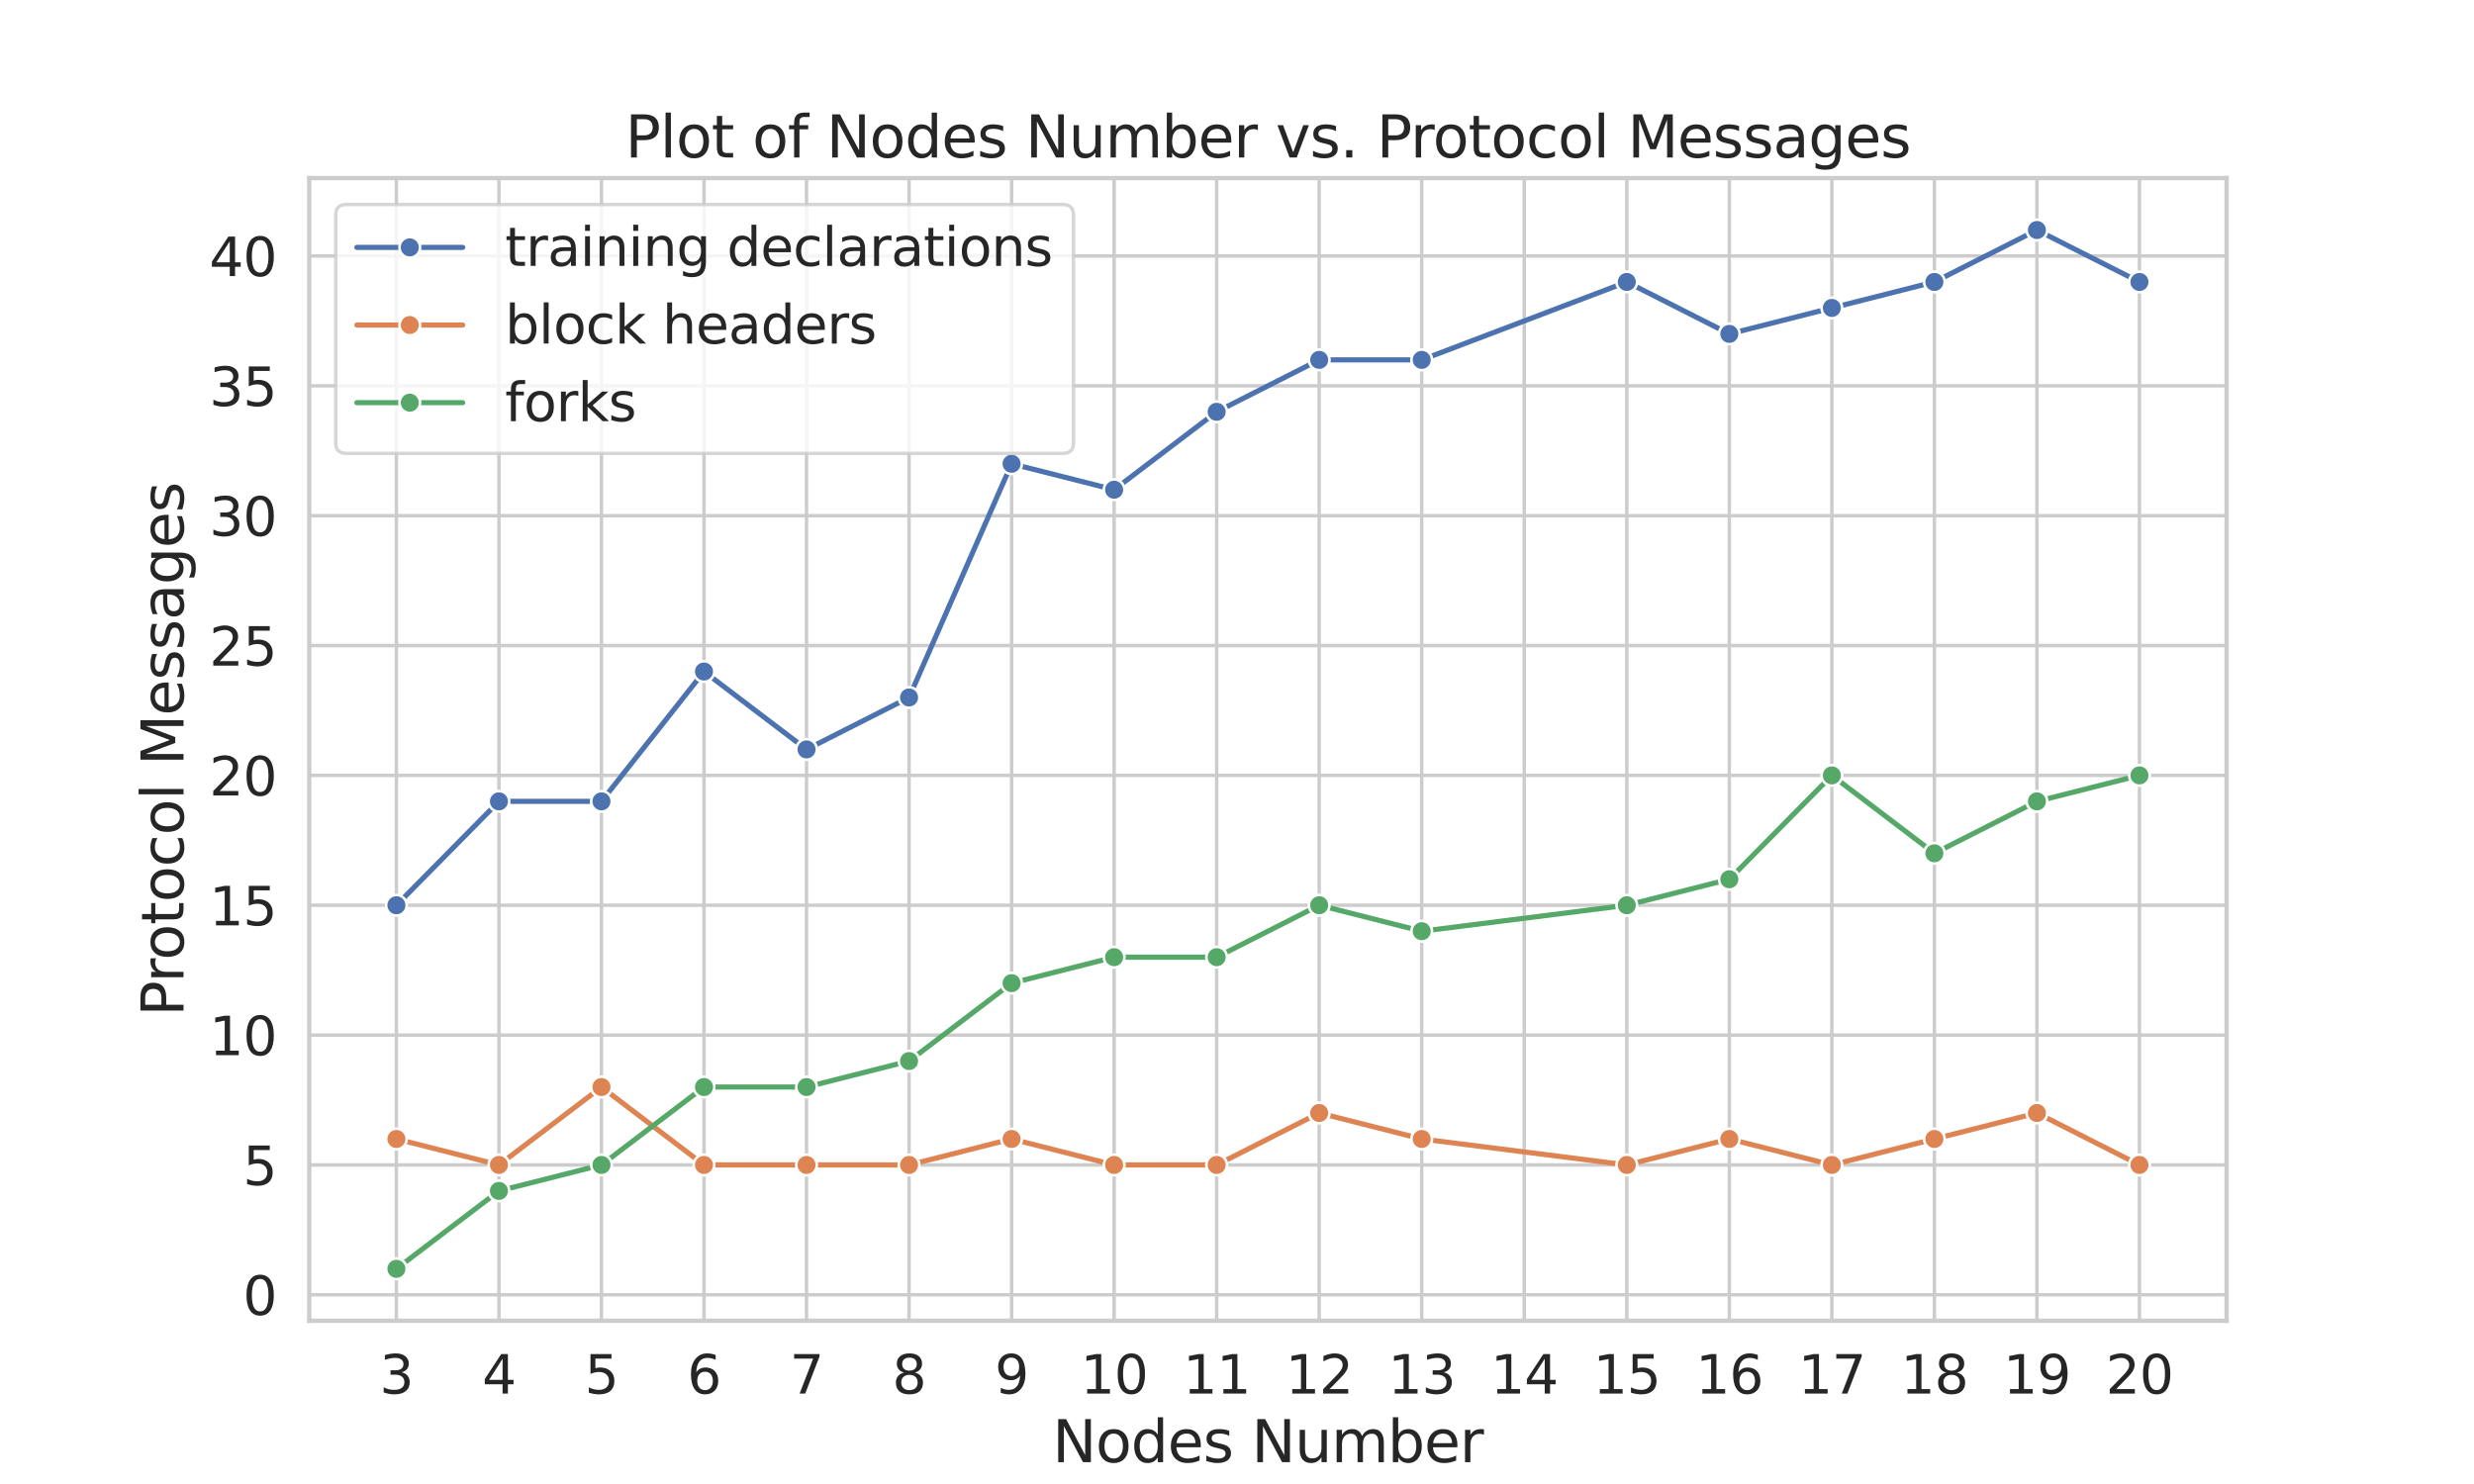 <?xml version="1.0" encoding="utf-8" standalone="no"?>
<!DOCTYPE svg PUBLIC "-//W3C//DTD SVG 1.1//EN"
  "http://www.w3.org/Graphics/SVG/1.1/DTD/svg11.dtd">
<svg xmlns:xlink="http://www.w3.org/1999/xlink" width="720pt" height="432pt" viewBox="0 0 720 432" xmlns="http://www.w3.org/2000/svg" version="1.1">
 <defs>
  <style type="text/css">*{stroke-linejoin: round; stroke-linecap: butt}</style>
 </defs>
 <g id="figure_1">
  <g id="patch_1">
   <path d="M 0 432
L 720 432
L 720 0
L 0 0
z
" style="fill: #ffffff"/>
  </g>
  <g id="axes_1">
   <g id="patch_2">
    <path d="M 90 384.48
L 648 384.48
L 648 51.84
L 90 51.84
z
" style="fill: #ffffff"/>
   </g>
   <g id="matplotlib.axis_1">
    <g id="xtick_1">
     <g id="line2d_1">
      <path d="M 115.364 384.48
L 115.364 51.84
" clip-path="url(#pc9805318ae)" style="fill: none; stroke: #cccccc; stroke-linecap: round"/>
     </g>
     <g id="text_1">
      <!-- 3 -->
      <g style="fill: #262626" transform="translate(110.465 405.682) scale(0.154 -0.154)">
       <defs>
        <path id="DejaVuSans-33" d="M 2597 2516
Q 3050 2419 3304 2112
Q 3559 1806 3559 1356
Q 3559 666 3084 287
Q 2609 -91 1734 -91
Q 1441 -91 1130 -33
Q 819 25 488 141
L 488 750
Q 750 597 1062 519
Q 1375 441 1716 441
Q 2309 441 2620 675
Q 2931 909 2931 1356
Q 2931 1769 2642 2001
Q 2353 2234 1838 2234
L 1294 2234
L 1294 2753
L 1863 2753
Q 2328 2753 2575 2939
Q 2822 3125 2822 3475
Q 2822 3834 2567 4026
Q 2313 4219 1838 4219
Q 1578 4219 1281 4162
Q 984 4106 628 3988
L 628 4550
Q 988 4650 1302 4700
Q 1616 4750 1894 4750
Q 2613 4750 3031 4423
Q 3450 4097 3450 3541
Q 3450 3153 3228 2886
Q 3006 2619 2597 2516
z
" transform="scale(0.016)"/>
       </defs>
       <use xlink:href="#DejaVuSans-33"/>
      </g>
     </g>
    </g>
    <g id="xtick_2">
     <g id="line2d_2">
      <path d="M 145.203 384.48
L 145.203 51.84
" clip-path="url(#pc9805318ae)" style="fill: none; stroke: #cccccc; stroke-linecap: round"/>
     </g>
     <g id="text_2">
      <!-- 4 -->
      <g style="fill: #262626" transform="translate(140.304 405.682) scale(0.154 -0.154)">
       <defs>
        <path id="DejaVuSans-34" d="M 2419 4116
L 825 1625
L 2419 1625
L 2419 4116
z
M 2253 4666
L 3047 4666
L 3047 1625
L 3713 1625
L 3713 1100
L 3047 1100
L 3047 0
L 2419 0
L 2419 1100
L 313 1100
L 313 1709
L 2253 4666
z
" transform="scale(0.016)"/>
       </defs>
       <use xlink:href="#DejaVuSans-34"/>
      </g>
     </g>
    </g>
    <g id="xtick_3">
     <g id="line2d_3">
      <path d="M 175.043 384.48
L 175.043 51.84
" clip-path="url(#pc9805318ae)" style="fill: none; stroke: #cccccc; stroke-linecap: round"/>
     </g>
     <g id="text_3">
      <!-- 5 -->
      <g style="fill: #262626" transform="translate(170.144 405.682) scale(0.154 -0.154)">
       <defs>
        <path id="DejaVuSans-35" d="M 691 4666
L 3169 4666
L 3169 4134
L 1269 4134
L 1269 2991
Q 1406 3038 1543 3061
Q 1681 3084 1819 3084
Q 2600 3084 3056 2656
Q 3513 2228 3513 1497
Q 3513 744 3044 326
Q 2575 -91 1722 -91
Q 1428 -91 1123 -41
Q 819 9 494 109
L 494 744
Q 775 591 1075 516
Q 1375 441 1709 441
Q 2250 441 2565 725
Q 2881 1009 2881 1497
Q 2881 1984 2565 2268
Q 2250 2553 1709 2553
Q 1456 2553 1204 2497
Q 953 2441 691 2322
L 691 4666
z
" transform="scale(0.016)"/>
       </defs>
       <use xlink:href="#DejaVuSans-35"/>
      </g>
     </g>
    </g>
    <g id="xtick_4">
     <g id="line2d_4">
      <path d="M 204.882 384.48
L 204.882 51.84
" clip-path="url(#pc9805318ae)" style="fill: none; stroke: #cccccc; stroke-linecap: round"/>
     </g>
     <g id="text_4">
      <!-- 6 -->
      <g style="fill: #262626" transform="translate(199.983 405.682) scale(0.154 -0.154)">
       <defs>
        <path id="DejaVuSans-36" d="M 2113 2584
Q 1688 2584 1439 2293
Q 1191 2003 1191 1497
Q 1191 994 1439 701
Q 1688 409 2113 409
Q 2538 409 2786 701
Q 3034 994 3034 1497
Q 3034 2003 2786 2293
Q 2538 2584 2113 2584
z
M 3366 4563
L 3366 3988
Q 3128 4100 2886 4159
Q 2644 4219 2406 4219
Q 1781 4219 1451 3797
Q 1122 3375 1075 2522
Q 1259 2794 1537 2939
Q 1816 3084 2150 3084
Q 2853 3084 3261 2657
Q 3669 2231 3669 1497
Q 3669 778 3244 343
Q 2819 -91 2113 -91
Q 1303 -91 875 529
Q 447 1150 447 2328
Q 447 3434 972 4092
Q 1497 4750 2381 4750
Q 2619 4750 2861 4703
Q 3103 4656 3366 4563
z
" transform="scale(0.016)"/>
       </defs>
       <use xlink:href="#DejaVuSans-36"/>
      </g>
     </g>
    </g>
    <g id="xtick_5">
     <g id="line2d_5">
      <path d="M 234.722 384.48
L 234.722 51.84
" clip-path="url(#pc9805318ae)" style="fill: none; stroke: #cccccc; stroke-linecap: round"/>
     </g>
     <g id="text_5">
      <!-- 7 -->
      <g style="fill: #262626" transform="translate(229.823 405.682) scale(0.154 -0.154)">
       <defs>
        <path id="DejaVuSans-37" d="M 525 4666
L 3525 4666
L 3525 4397
L 1831 0
L 1172 0
L 2766 4134
L 525 4134
L 525 4666
z
" transform="scale(0.016)"/>
       </defs>
       <use xlink:href="#DejaVuSans-37"/>
      </g>
     </g>
    </g>
    <g id="xtick_6">
     <g id="line2d_6">
      <path d="M 264.561 384.48
L 264.561 51.84
" clip-path="url(#pc9805318ae)" style="fill: none; stroke: #cccccc; stroke-linecap: round"/>
     </g>
     <g id="text_6">
      <!-- 8 -->
      <g style="fill: #262626" transform="translate(259.662 405.682) scale(0.154 -0.154)">
       <defs>
        <path id="DejaVuSans-38" d="M 2034 2216
Q 1584 2216 1326 1975
Q 1069 1734 1069 1313
Q 1069 891 1326 650
Q 1584 409 2034 409
Q 2484 409 2743 651
Q 3003 894 3003 1313
Q 3003 1734 2745 1975
Q 2488 2216 2034 2216
z
M 1403 2484
Q 997 2584 770 2862
Q 544 3141 544 3541
Q 544 4100 942 4425
Q 1341 4750 2034 4750
Q 2731 4750 3128 4425
Q 3525 4100 3525 3541
Q 3525 3141 3298 2862
Q 3072 2584 2669 2484
Q 3125 2378 3379 2068
Q 3634 1759 3634 1313
Q 3634 634 3220 271
Q 2806 -91 2034 -91
Q 1263 -91 848 271
Q 434 634 434 1313
Q 434 1759 690 2068
Q 947 2378 1403 2484
z
M 1172 3481
Q 1172 3119 1398 2916
Q 1625 2713 2034 2713
Q 2441 2713 2670 2916
Q 2900 3119 2900 3481
Q 2900 3844 2670 4047
Q 2441 4250 2034 4250
Q 1625 4250 1398 4047
Q 1172 3844 1172 3481
z
" transform="scale(0.016)"/>
       </defs>
       <use xlink:href="#DejaVuSans-38"/>
      </g>
     </g>
    </g>
    <g id="xtick_7">
     <g id="line2d_7">
      <path d="M 294.401 384.48
L 294.401 51.84
" clip-path="url(#pc9805318ae)" style="fill: none; stroke: #cccccc; stroke-linecap: round"/>
     </g>
     <g id="text_7">
      <!-- 9 -->
      <g style="fill: #262626" transform="translate(289.502 405.682) scale(0.154 -0.154)">
       <defs>
        <path id="DejaVuSans-39" d="M 703 97
L 703 672
Q 941 559 1184 500
Q 1428 441 1663 441
Q 2288 441 2617 861
Q 2947 1281 2994 2138
Q 2813 1869 2534 1725
Q 2256 1581 1919 1581
Q 1219 1581 811 2004
Q 403 2428 403 3163
Q 403 3881 828 4315
Q 1253 4750 1959 4750
Q 2769 4750 3195 4129
Q 3622 3509 3622 2328
Q 3622 1225 3098 567
Q 2575 -91 1691 -91
Q 1453 -91 1209 -44
Q 966 3 703 97
z
M 1959 2075
Q 2384 2075 2632 2365
Q 2881 2656 2881 3163
Q 2881 3666 2632 3958
Q 2384 4250 1959 4250
Q 1534 4250 1286 3958
Q 1038 3666 1038 3163
Q 1038 2656 1286 2365
Q 1534 2075 1959 2075
z
" transform="scale(0.016)"/>
       </defs>
       <use xlink:href="#DejaVuSans-39"/>
      </g>
     </g>
    </g>
    <g id="xtick_8">
     <g id="line2d_8">
      <path d="M 324.241 384.48
L 324.241 51.84
" clip-path="url(#pc9805318ae)" style="fill: none; stroke: #cccccc; stroke-linecap: round"/>
     </g>
     <g id="text_8">
      <!-- 10 -->
      <g style="fill: #262626" transform="translate(314.442 405.682) scale(0.154 -0.154)">
       <defs>
        <path id="DejaVuSans-31" d="M 794 531
L 1825 531
L 1825 4091
L 703 3866
L 703 4441
L 1819 4666
L 2450 4666
L 2450 531
L 3481 531
L 3481 0
L 794 0
L 794 531
z
" transform="scale(0.016)"/>
        <path id="DejaVuSans-30" d="M 2034 4250
Q 1547 4250 1301 3770
Q 1056 3291 1056 2328
Q 1056 1369 1301 889
Q 1547 409 2034 409
Q 2525 409 2770 889
Q 3016 1369 3016 2328
Q 3016 3291 2770 3770
Q 2525 4250 2034 4250
z
M 2034 4750
Q 2819 4750 3233 4129
Q 3647 3509 3647 2328
Q 3647 1150 3233 529
Q 2819 -91 2034 -91
Q 1250 -91 836 529
Q 422 1150 422 2328
Q 422 3509 836 4129
Q 1250 4750 2034 4750
z
" transform="scale(0.016)"/>
       </defs>
       <use xlink:href="#DejaVuSans-31"/>
       <use xlink:href="#DejaVuSans-30" x="63.623"/>
      </g>
     </g>
    </g>
    <g id="xtick_9">
     <g id="line2d_9">
      <path d="M 354.08 384.48
L 354.08 51.84
" clip-path="url(#pc9805318ae)" style="fill: none; stroke: #cccccc; stroke-linecap: round"/>
     </g>
     <g id="text_9">
      <!-- 11 -->
      <g style="fill: #262626" transform="translate(344.282 405.682) scale(0.154 -0.154)">
       <use xlink:href="#DejaVuSans-31"/>
       <use xlink:href="#DejaVuSans-31" x="63.623"/>
      </g>
     </g>
    </g>
    <g id="xtick_10">
     <g id="line2d_10">
      <path d="M 383.92 384.48
L 383.92 51.84
" clip-path="url(#pc9805318ae)" style="fill: none; stroke: #cccccc; stroke-linecap: round"/>
     </g>
     <g id="text_10">
      <!-- 12 -->
      <g style="fill: #262626" transform="translate(374.122 405.682) scale(0.154 -0.154)">
       <defs>
        <path id="DejaVuSans-32" d="M 1228 531
L 3431 531
L 3431 0
L 469 0
L 469 531
Q 828 903 1448 1529
Q 2069 2156 2228 2338
Q 2531 2678 2651 2914
Q 2772 3150 2772 3378
Q 2772 3750 2511 3984
Q 2250 4219 1831 4219
Q 1534 4219 1204 4116
Q 875 4013 500 3803
L 500 4441
Q 881 4594 1212 4672
Q 1544 4750 1819 4750
Q 2544 4750 2975 4387
Q 3406 4025 3406 3419
Q 3406 3131 3298 2873
Q 3191 2616 2906 2266
Q 2828 2175 2409 1742
Q 1991 1309 1228 531
z
" transform="scale(0.016)"/>
       </defs>
       <use xlink:href="#DejaVuSans-31"/>
       <use xlink:href="#DejaVuSans-32" x="63.623"/>
      </g>
     </g>
    </g>
    <g id="xtick_11">
     <g id="line2d_11">
      <path d="M 413.759 384.48
L 413.759 51.84
" clip-path="url(#pc9805318ae)" style="fill: none; stroke: #cccccc; stroke-linecap: round"/>
     </g>
     <g id="text_11">
      <!-- 13 -->
      <g style="fill: #262626" transform="translate(403.961 405.682) scale(0.154 -0.154)">
       <use xlink:href="#DejaVuSans-31"/>
       <use xlink:href="#DejaVuSans-33" x="63.623"/>
      </g>
     </g>
    </g>
    <g id="xtick_12">
     <g id="line2d_12">
      <path d="M 443.599 384.48
L 443.599 51.84
" clip-path="url(#pc9805318ae)" style="fill: none; stroke: #cccccc; stroke-linecap: round"/>
     </g>
     <g id="text_12">
      <!-- 14 -->
      <g style="fill: #262626" transform="translate(433.801 405.682) scale(0.154 -0.154)">
       <use xlink:href="#DejaVuSans-31"/>
       <use xlink:href="#DejaVuSans-34" x="63.623"/>
      </g>
     </g>
    </g>
    <g id="xtick_13">
     <g id="line2d_13">
      <path d="M 473.439 384.48
L 473.439 51.84
" clip-path="url(#pc9805318ae)" style="fill: none; stroke: #cccccc; stroke-linecap: round"/>
     </g>
     <g id="text_13">
      <!-- 15 -->
      <g style="fill: #262626" transform="translate(463.64 405.682) scale(0.154 -0.154)">
       <use xlink:href="#DejaVuSans-31"/>
       <use xlink:href="#DejaVuSans-35" x="63.623"/>
      </g>
     </g>
    </g>
    <g id="xtick_14">
     <g id="line2d_14">
      <path d="M 503.278 384.48
L 503.278 51.84
" clip-path="url(#pc9805318ae)" style="fill: none; stroke: #cccccc; stroke-linecap: round"/>
     </g>
     <g id="text_14">
      <!-- 16 -->
      <g style="fill: #262626" transform="translate(493.48 405.682) scale(0.154 -0.154)">
       <use xlink:href="#DejaVuSans-31"/>
       <use xlink:href="#DejaVuSans-36" x="63.623"/>
      </g>
     </g>
    </g>
    <g id="xtick_15">
     <g id="line2d_15">
      <path d="M 533.118 384.48
L 533.118 51.84
" clip-path="url(#pc9805318ae)" style="fill: none; stroke: #cccccc; stroke-linecap: round"/>
     </g>
     <g id="text_15">
      <!-- 17 -->
      <g style="fill: #262626" transform="translate(523.319 405.682) scale(0.154 -0.154)">
       <use xlink:href="#DejaVuSans-31"/>
       <use xlink:href="#DejaVuSans-37" x="63.623"/>
      </g>
     </g>
    </g>
    <g id="xtick_16">
     <g id="line2d_16">
      <path d="M 562.957 384.48
L 562.957 51.84
" clip-path="url(#pc9805318ae)" style="fill: none; stroke: #cccccc; stroke-linecap: round"/>
     </g>
     <g id="text_16">
      <!-- 18 -->
      <g style="fill: #262626" transform="translate(553.159 405.682) scale(0.154 -0.154)">
       <use xlink:href="#DejaVuSans-31"/>
       <use xlink:href="#DejaVuSans-38" x="63.623"/>
      </g>
     </g>
    </g>
    <g id="xtick_17">
     <g id="line2d_17">
      <path d="M 592.797 384.48
L 592.797 51.84
" clip-path="url(#pc9805318ae)" style="fill: none; stroke: #cccccc; stroke-linecap: round"/>
     </g>
     <g id="text_17">
      <!-- 19 -->
      <g style="fill: #262626" transform="translate(582.999 405.682) scale(0.154 -0.154)">
       <use xlink:href="#DejaVuSans-31"/>
       <use xlink:href="#DejaVuSans-39" x="63.623"/>
      </g>
     </g>
    </g>
    <g id="xtick_18">
     <g id="line2d_18">
      <path d="M 622.636 384.48
L 622.636 51.84
" clip-path="url(#pc9805318ae)" style="fill: none; stroke: #cccccc; stroke-linecap: round"/>
     </g>
     <g id="text_18">
      <!-- 20 -->
      <g style="fill: #262626" transform="translate(612.838 405.682) scale(0.154 -0.154)">
       <use xlink:href="#DejaVuSans-32"/>
       <use xlink:href="#DejaVuSans-30" x="63.623"/>
      </g>
     </g>
    </g>
    <g id="text_19">
     <!-- Nodes Number -->
     <g style="fill: #262626" transform="translate(306.285 425.65) scale(0.168 -0.168)">
      <defs>
       <path id="DejaVuSans-4e" d="M 628 4666
L 1478 4666
L 3547 763
L 3547 4666
L 4159 4666
L 4159 0
L 3309 0
L 1241 3903
L 1241 0
L 628 0
L 628 4666
z
" transform="scale(0.016)"/>
       <path id="DejaVuSans-6f" d="M 1959 3097
Q 1497 3097 1228 2736
Q 959 2375 959 1747
Q 959 1119 1226 758
Q 1494 397 1959 397
Q 2419 397 2687 759
Q 2956 1122 2956 1747
Q 2956 2369 2687 2733
Q 2419 3097 1959 3097
z
M 1959 3584
Q 2709 3584 3137 3096
Q 3566 2609 3566 1747
Q 3566 888 3137 398
Q 2709 -91 1959 -91
Q 1206 -91 779 398
Q 353 888 353 1747
Q 353 2609 779 3096
Q 1206 3584 1959 3584
z
" transform="scale(0.016)"/>
       <path id="DejaVuSans-64" d="M 2906 2969
L 2906 4863
L 3481 4863
L 3481 0
L 2906 0
L 2906 525
Q 2725 213 2448 61
Q 2172 -91 1784 -91
Q 1150 -91 751 415
Q 353 922 353 1747
Q 353 2572 751 3078
Q 1150 3584 1784 3584
Q 2172 3584 2448 3432
Q 2725 3281 2906 2969
z
M 947 1747
Q 947 1113 1208 752
Q 1469 391 1925 391
Q 2381 391 2643 752
Q 2906 1113 2906 1747
Q 2906 2381 2643 2742
Q 2381 3103 1925 3103
Q 1469 3103 1208 2742
Q 947 2381 947 1747
z
" transform="scale(0.016)"/>
       <path id="DejaVuSans-65" d="M 3597 1894
L 3597 1613
L 953 1613
Q 991 1019 1311 708
Q 1631 397 2203 397
Q 2534 397 2845 478
Q 3156 559 3463 722
L 3463 178
Q 3153 47 2828 -22
Q 2503 -91 2169 -91
Q 1331 -91 842 396
Q 353 884 353 1716
Q 353 2575 817 3079
Q 1281 3584 2069 3584
Q 2775 3584 3186 3129
Q 3597 2675 3597 1894
z
M 3022 2063
Q 3016 2534 2758 2815
Q 2500 3097 2075 3097
Q 1594 3097 1305 2825
Q 1016 2553 972 2059
L 3022 2063
z
" transform="scale(0.016)"/>
       <path id="DejaVuSans-73" d="M 2834 3397
L 2834 2853
Q 2591 2978 2328 3040
Q 2066 3103 1784 3103
Q 1356 3103 1142 2972
Q 928 2841 928 2578
Q 928 2378 1081 2264
Q 1234 2150 1697 2047
L 1894 2003
Q 2506 1872 2764 1633
Q 3022 1394 3022 966
Q 3022 478 2636 193
Q 2250 -91 1575 -91
Q 1294 -91 989 -36
Q 684 19 347 128
L 347 722
Q 666 556 975 473
Q 1284 391 1588 391
Q 1994 391 2212 530
Q 2431 669 2431 922
Q 2431 1156 2273 1281
Q 2116 1406 1581 1522
L 1381 1569
Q 847 1681 609 1914
Q 372 2147 372 2553
Q 372 3047 722 3315
Q 1072 3584 1716 3584
Q 2034 3584 2315 3537
Q 2597 3491 2834 3397
z
" transform="scale(0.016)"/>
       <path id="DejaVuSans-20" transform="scale(0.016)"/>
       <path id="DejaVuSans-75" d="M 544 1381
L 544 3500
L 1119 3500
L 1119 1403
Q 1119 906 1312 657
Q 1506 409 1894 409
Q 2359 409 2629 706
Q 2900 1003 2900 1516
L 2900 3500
L 3475 3500
L 3475 0
L 2900 0
L 2900 538
Q 2691 219 2414 64
Q 2138 -91 1772 -91
Q 1169 -91 856 284
Q 544 659 544 1381
z
M 1991 3584
L 1991 3584
z
" transform="scale(0.016)"/>
       <path id="DejaVuSans-6d" d="M 3328 2828
Q 3544 3216 3844 3400
Q 4144 3584 4550 3584
Q 5097 3584 5394 3201
Q 5691 2819 5691 2113
L 5691 0
L 5113 0
L 5113 2094
Q 5113 2597 4934 2840
Q 4756 3084 4391 3084
Q 3944 3084 3684 2787
Q 3425 2491 3425 1978
L 3425 0
L 2847 0
L 2847 2094
Q 2847 2600 2669 2842
Q 2491 3084 2119 3084
Q 1678 3084 1418 2786
Q 1159 2488 1159 1978
L 1159 0
L 581 0
L 581 3500
L 1159 3500
L 1159 2956
Q 1356 3278 1631 3431
Q 1906 3584 2284 3584
Q 2666 3584 2933 3390
Q 3200 3197 3328 2828
z
" transform="scale(0.016)"/>
       <path id="DejaVuSans-62" d="M 3116 1747
Q 3116 2381 2855 2742
Q 2594 3103 2138 3103
Q 1681 3103 1420 2742
Q 1159 2381 1159 1747
Q 1159 1113 1420 752
Q 1681 391 2138 391
Q 2594 391 2855 752
Q 3116 1113 3116 1747
z
M 1159 2969
Q 1341 3281 1617 3432
Q 1894 3584 2278 3584
Q 2916 3584 3314 3078
Q 3713 2572 3713 1747
Q 3713 922 3314 415
Q 2916 -91 2278 -91
Q 1894 -91 1617 61
Q 1341 213 1159 525
L 1159 0
L 581 0
L 581 4863
L 1159 4863
L 1159 2969
z
" transform="scale(0.016)"/>
       <path id="DejaVuSans-72" d="M 2631 2963
Q 2534 3019 2420 3045
Q 2306 3072 2169 3072
Q 1681 3072 1420 2755
Q 1159 2438 1159 1844
L 1159 0
L 581 0
L 581 3500
L 1159 3500
L 1159 2956
Q 1341 3275 1631 3429
Q 1922 3584 2338 3584
Q 2397 3584 2469 3576
Q 2541 3569 2628 3553
L 2631 2963
z
" transform="scale(0.016)"/>
      </defs>
      <use xlink:href="#DejaVuSans-4e"/>
      <use xlink:href="#DejaVuSans-6f" x="74.805"/>
      <use xlink:href="#DejaVuSans-64" x="135.986"/>
      <use xlink:href="#DejaVuSans-65" x="199.463"/>
      <use xlink:href="#DejaVuSans-73" x="260.986"/>
      <use xlink:href="#DejaVuSans-20" x="313.086"/>
      <use xlink:href="#DejaVuSans-4e" x="344.873"/>
      <use xlink:href="#DejaVuSans-75" x="419.678"/>
      <use xlink:href="#DejaVuSans-6d" x="483.057"/>
      <use xlink:href="#DejaVuSans-62" x="580.469"/>
      <use xlink:href="#DejaVuSans-65" x="643.945"/>
      <use xlink:href="#DejaVuSans-72" x="705.469"/>
     </g>
    </g>
   </g>
   <g id="matplotlib.axis_2">
    <g id="ytick_1">
     <g id="line2d_19">
      <path d="M 90 376.92
L 648 376.92
" clip-path="url(#pc9805318ae)" style="fill: none; stroke: #cccccc; stroke-linecap: round"/>
     </g>
     <g id="text_20">
      <!-- 0 -->
      <g style="fill: #262626" transform="translate(70.702 382.771) scale(0.154 -0.154)">
       <use xlink:href="#DejaVuSans-30"/>
      </g>
     </g>
    </g>
    <g id="ytick_2">
     <g id="line2d_20">
      <path d="M 90 339.12
L 648 339.12
" clip-path="url(#pc9805318ae)" style="fill: none; stroke: #cccccc; stroke-linecap: round"/>
     </g>
     <g id="text_21">
      <!-- 5 -->
      <g style="fill: #262626" transform="translate(70.702 344.971) scale(0.154 -0.154)">
       <use xlink:href="#DejaVuSans-35"/>
      </g>
     </g>
    </g>
    <g id="ytick_3">
     <g id="line2d_21">
      <path d="M 90 301.32
L 648 301.32
" clip-path="url(#pc9805318ae)" style="fill: none; stroke: #cccccc; stroke-linecap: round"/>
     </g>
     <g id="text_22">
      <!-- 10 -->
      <g style="fill: #262626" transform="translate(60.904 307.171) scale(0.154 -0.154)">
       <use xlink:href="#DejaVuSans-31"/>
       <use xlink:href="#DejaVuSans-30" x="63.623"/>
      </g>
     </g>
    </g>
    <g id="ytick_4">
     <g id="line2d_22">
      <path d="M 90 263.52
L 648 263.52
" clip-path="url(#pc9805318ae)" style="fill: none; stroke: #cccccc; stroke-linecap: round"/>
     </g>
     <g id="text_23">
      <!-- 15 -->
      <g style="fill: #262626" transform="translate(60.904 269.371) scale(0.154 -0.154)">
       <use xlink:href="#DejaVuSans-31"/>
       <use xlink:href="#DejaVuSans-35" x="63.623"/>
      </g>
     </g>
    </g>
    <g id="ytick_5">
     <g id="line2d_23">
      <path d="M 90 225.72
L 648 225.72
" clip-path="url(#pc9805318ae)" style="fill: none; stroke: #cccccc; stroke-linecap: round"/>
     </g>
     <g id="text_24">
      <!-- 20 -->
      <g style="fill: #262626" transform="translate(60.904 231.571) scale(0.154 -0.154)">
       <use xlink:href="#DejaVuSans-32"/>
       <use xlink:href="#DejaVuSans-30" x="63.623"/>
      </g>
     </g>
    </g>
    <g id="ytick_6">
     <g id="line2d_24">
      <path d="M 90 187.92
L 648 187.92
" clip-path="url(#pc9805318ae)" style="fill: none; stroke: #cccccc; stroke-linecap: round"/>
     </g>
     <g id="text_25">
      <!-- 25 -->
      <g style="fill: #262626" transform="translate(60.904 193.771) scale(0.154 -0.154)">
       <use xlink:href="#DejaVuSans-32"/>
       <use xlink:href="#DejaVuSans-35" x="63.623"/>
      </g>
     </g>
    </g>
    <g id="ytick_7">
     <g id="line2d_25">
      <path d="M 90 150.12
L 648 150.12
" clip-path="url(#pc9805318ae)" style="fill: none; stroke: #cccccc; stroke-linecap: round"/>
     </g>
     <g id="text_26">
      <!-- 30 -->
      <g style="fill: #262626" transform="translate(60.904 155.971) scale(0.154 -0.154)">
       <use xlink:href="#DejaVuSans-33"/>
       <use xlink:href="#DejaVuSans-30" x="63.623"/>
      </g>
     </g>
    </g>
    <g id="ytick_8">
     <g id="line2d_26">
      <path d="M 90 112.32
L 648 112.32
" clip-path="url(#pc9805318ae)" style="fill: none; stroke: #cccccc; stroke-linecap: round"/>
     </g>
     <g id="text_27">
      <!-- 35 -->
      <g style="fill: #262626" transform="translate(60.904 118.171) scale(0.154 -0.154)">
       <use xlink:href="#DejaVuSans-33"/>
       <use xlink:href="#DejaVuSans-35" x="63.623"/>
      </g>
     </g>
    </g>
    <g id="ytick_9">
     <g id="line2d_27">
      <path d="M 90 74.52
L 648 74.52
" clip-path="url(#pc9805318ae)" style="fill: none; stroke: #cccccc; stroke-linecap: round"/>
     </g>
     <g id="text_28">
      <!-- 40 -->
      <g style="fill: #262626" transform="translate(60.904 80.371) scale(0.154 -0.154)">
       <use xlink:href="#DejaVuSans-34"/>
       <use xlink:href="#DejaVuSans-30" x="63.623"/>
      </g>
     </g>
    </g>
    <g id="text_29">
     <!-- Protocol Messages -->
     <g style="fill: #262626" transform="translate(53.41 295.869) rotate(-90) scale(0.168 -0.168)">
      <defs>
       <path id="DejaVuSans-50" d="M 1259 4147
L 1259 2394
L 2053 2394
Q 2494 2394 2734 2622
Q 2975 2850 2975 3272
Q 2975 3691 2734 3919
Q 2494 4147 2053 4147
L 1259 4147
z
M 628 4666
L 2053 4666
Q 2838 4666 3239 4311
Q 3641 3956 3641 3272
Q 3641 2581 3239 2228
Q 2838 1875 2053 1875
L 1259 1875
L 1259 0
L 628 0
L 628 4666
z
" transform="scale(0.016)"/>
       <path id="DejaVuSans-74" d="M 1172 4494
L 1172 3500
L 2356 3500
L 2356 3053
L 1172 3053
L 1172 1153
Q 1172 725 1289 603
Q 1406 481 1766 481
L 2356 481
L 2356 0
L 1766 0
Q 1100 0 847 248
Q 594 497 594 1153
L 594 3053
L 172 3053
L 172 3500
L 594 3500
L 594 4494
L 1172 4494
z
" transform="scale(0.016)"/>
       <path id="DejaVuSans-63" d="M 3122 3366
L 3122 2828
Q 2878 2963 2633 3030
Q 2388 3097 2138 3097
Q 1578 3097 1268 2742
Q 959 2388 959 1747
Q 959 1106 1268 751
Q 1578 397 2138 397
Q 2388 397 2633 464
Q 2878 531 3122 666
L 3122 134
Q 2881 22 2623 -34
Q 2366 -91 2075 -91
Q 1284 -91 818 406
Q 353 903 353 1747
Q 353 2603 823 3093
Q 1294 3584 2113 3584
Q 2378 3584 2631 3529
Q 2884 3475 3122 3366
z
" transform="scale(0.016)"/>
       <path id="DejaVuSans-6c" d="M 603 4863
L 1178 4863
L 1178 0
L 603 0
L 603 4863
z
" transform="scale(0.016)"/>
       <path id="DejaVuSans-4d" d="M 628 4666
L 1569 4666
L 2759 1491
L 3956 4666
L 4897 4666
L 4897 0
L 4281 0
L 4281 4097
L 3078 897
L 2444 897
L 1241 4097
L 1241 0
L 628 0
L 628 4666
z
" transform="scale(0.016)"/>
       <path id="DejaVuSans-61" d="M 2194 1759
Q 1497 1759 1228 1600
Q 959 1441 959 1056
Q 959 750 1161 570
Q 1363 391 1709 391
Q 2188 391 2477 730
Q 2766 1069 2766 1631
L 2766 1759
L 2194 1759
z
M 3341 1997
L 3341 0
L 2766 0
L 2766 531
Q 2569 213 2275 61
Q 1981 -91 1556 -91
Q 1019 -91 701 211
Q 384 513 384 1019
Q 384 1609 779 1909
Q 1175 2209 1959 2209
L 2766 2209
L 2766 2266
Q 2766 2663 2505 2880
Q 2244 3097 1772 3097
Q 1472 3097 1187 3025
Q 903 2953 641 2809
L 641 3341
Q 956 3463 1253 3523
Q 1550 3584 1831 3584
Q 2591 3584 2966 3190
Q 3341 2797 3341 1997
z
" transform="scale(0.016)"/>
       <path id="DejaVuSans-67" d="M 2906 1791
Q 2906 2416 2648 2759
Q 2391 3103 1925 3103
Q 1463 3103 1205 2759
Q 947 2416 947 1791
Q 947 1169 1205 825
Q 1463 481 1925 481
Q 2391 481 2648 825
Q 2906 1169 2906 1791
z
M 3481 434
Q 3481 -459 3084 -895
Q 2688 -1331 1869 -1331
Q 1566 -1331 1297 -1286
Q 1028 -1241 775 -1147
L 775 -588
Q 1028 -725 1275 -790
Q 1522 -856 1778 -856
Q 2344 -856 2625 -561
Q 2906 -266 2906 331
L 2906 616
Q 2728 306 2450 153
Q 2172 0 1784 0
Q 1141 0 747 490
Q 353 981 353 1791
Q 353 2603 747 3093
Q 1141 3584 1784 3584
Q 2172 3584 2450 3431
Q 2728 3278 2906 2969
L 2906 3500
L 3481 3500
L 3481 434
z
" transform="scale(0.016)"/>
      </defs>
      <use xlink:href="#DejaVuSans-50"/>
      <use xlink:href="#DejaVuSans-72" x="58.553"/>
      <use xlink:href="#DejaVuSans-6f" x="97.416"/>
      <use xlink:href="#DejaVuSans-74" x="158.598"/>
      <use xlink:href="#DejaVuSans-6f" x="197.807"/>
      <use xlink:href="#DejaVuSans-63" x="258.988"/>
      <use xlink:href="#DejaVuSans-6f" x="313.969"/>
      <use xlink:href="#DejaVuSans-6c" x="375.15"/>
      <use xlink:href="#DejaVuSans-20" x="402.934"/>
      <use xlink:href="#DejaVuSans-4d" x="434.721"/>
      <use xlink:href="#DejaVuSans-65" x="521"/>
      <use xlink:href="#DejaVuSans-73" x="582.523"/>
      <use xlink:href="#DejaVuSans-73" x="634.623"/>
      <use xlink:href="#DejaVuSans-61" x="686.723"/>
      <use xlink:href="#DejaVuSans-67" x="748.002"/>
      <use xlink:href="#DejaVuSans-65" x="811.479"/>
      <use xlink:href="#DejaVuSans-73" x="873.002"/>
     </g>
    </g>
   </g>
   <g id="PolyCollection_1"/>
   <g id="PolyCollection_2"/>
   <g id="PolyCollection_3"/>
   <g id="line2d_28">
    <path d="M 115.364 263.52
L 145.203 233.28
L 175.043 233.28
L 204.882 195.48
L 234.722 218.16
L 264.561 203.04
L 294.401 135
L 324.241 142.56
L 354.08 119.88
L 383.92 104.76
L 413.759 104.76
L 473.439 82.08
L 503.278 97.2
L 533.118 89.64
L 562.957 82.08
L 592.797 66.96
L 622.636 82.08
" clip-path="url(#pc9805318ae)" style="fill: none; stroke: #4c72b0; stroke-width: 1.5; stroke-linecap: round"/>
    <defs>
     <path id="m4f32ed460f" d="M 0 3
C 0.796 3 1.559 2.684 2.121 2.121
C 2.684 1.559 3 0.796 3 0
C 3 -0.796 2.684 -1.559 2.121 -2.121
C 1.559 -2.684 0.796 -3 0 -3
C -0.796 -3 -1.559 -2.684 -2.121 -2.121
C -2.684 -1.559 -3 -0.796 -3 0
C -3 0.796 -2.684 1.559 -2.121 2.121
C -1.559 2.684 -0.796 3 0 3
z
" style="stroke: #ffffff; stroke-width: 0.75"/>
    </defs>
    <g clip-path="url(#pc9805318ae)">
     <use xlink:href="#m4f32ed460f" x="115.364" y="263.52" style="fill: #4c72b0; stroke: #ffffff; stroke-width: 0.75"/>
     <use xlink:href="#m4f32ed460f" x="145.203" y="233.28" style="fill: #4c72b0; stroke: #ffffff; stroke-width: 0.75"/>
     <use xlink:href="#m4f32ed460f" x="175.043" y="233.28" style="fill: #4c72b0; stroke: #ffffff; stroke-width: 0.75"/>
     <use xlink:href="#m4f32ed460f" x="204.882" y="195.48" style="fill: #4c72b0; stroke: #ffffff; stroke-width: 0.75"/>
     <use xlink:href="#m4f32ed460f" x="234.722" y="218.16" style="fill: #4c72b0; stroke: #ffffff; stroke-width: 0.75"/>
     <use xlink:href="#m4f32ed460f" x="264.561" y="203.04" style="fill: #4c72b0; stroke: #ffffff; stroke-width: 0.75"/>
     <use xlink:href="#m4f32ed460f" x="294.401" y="135" style="fill: #4c72b0; stroke: #ffffff; stroke-width: 0.75"/>
     <use xlink:href="#m4f32ed460f" x="324.241" y="142.56" style="fill: #4c72b0; stroke: #ffffff; stroke-width: 0.75"/>
     <use xlink:href="#m4f32ed460f" x="354.08" y="119.88" style="fill: #4c72b0; stroke: #ffffff; stroke-width: 0.75"/>
     <use xlink:href="#m4f32ed460f" x="383.92" y="104.76" style="fill: #4c72b0; stroke: #ffffff; stroke-width: 0.75"/>
     <use xlink:href="#m4f32ed460f" x="413.759" y="104.76" style="fill: #4c72b0; stroke: #ffffff; stroke-width: 0.75"/>
     <use xlink:href="#m4f32ed460f" x="473.439" y="82.08" style="fill: #4c72b0; stroke: #ffffff; stroke-width: 0.75"/>
     <use xlink:href="#m4f32ed460f" x="503.278" y="97.2" style="fill: #4c72b0; stroke: #ffffff; stroke-width: 0.75"/>
     <use xlink:href="#m4f32ed460f" x="533.118" y="89.64" style="fill: #4c72b0; stroke: #ffffff; stroke-width: 0.75"/>
     <use xlink:href="#m4f32ed460f" x="562.957" y="82.08" style="fill: #4c72b0; stroke: #ffffff; stroke-width: 0.75"/>
     <use xlink:href="#m4f32ed460f" x="592.797" y="66.96" style="fill: #4c72b0; stroke: #ffffff; stroke-width: 0.75"/>
     <use xlink:href="#m4f32ed460f" x="622.636" y="82.08" style="fill: #4c72b0; stroke: #ffffff; stroke-width: 0.75"/>
    </g>
   </g>
   <g id="line2d_29">
    <path d="M 115.364 331.56
L 145.203 339.12
L 175.043 316.44
L 204.882 339.12
L 234.722 339.12
L 264.561 339.12
L 294.401 331.56
L 324.241 339.12
L 354.08 339.12
L 383.92 324
L 413.759 331.56
L 473.439 339.12
L 503.278 331.56
L 533.118 339.12
L 562.957 331.56
L 592.797 324
L 622.636 339.12
" clip-path="url(#pc9805318ae)" style="fill: none; stroke: #dd8452; stroke-width: 1.5; stroke-linecap: round"/>
    <defs>
     <path id="ma008b36ecb" d="M 0 3
C 0.796 3 1.559 2.684 2.121 2.121
C 2.684 1.559 3 0.796 3 0
C 3 -0.796 2.684 -1.559 2.121 -2.121
C 1.559 -2.684 0.796 -3 0 -3
C -0.796 -3 -1.559 -2.684 -2.121 -2.121
C -2.684 -1.559 -3 -0.796 -3 0
C -3 0.796 -2.684 1.559 -2.121 2.121
C -1.559 2.684 -0.796 3 0 3
z
" style="stroke: #ffffff; stroke-width: 0.75"/>
    </defs>
    <g clip-path="url(#pc9805318ae)">
     <use xlink:href="#ma008b36ecb" x="115.364" y="331.56" style="fill: #dd8452; stroke: #ffffff; stroke-width: 0.75"/>
     <use xlink:href="#ma008b36ecb" x="145.203" y="339.12" style="fill: #dd8452; stroke: #ffffff; stroke-width: 0.75"/>
     <use xlink:href="#ma008b36ecb" x="175.043" y="316.44" style="fill: #dd8452; stroke: #ffffff; stroke-width: 0.75"/>
     <use xlink:href="#ma008b36ecb" x="204.882" y="339.12" style="fill: #dd8452; stroke: #ffffff; stroke-width: 0.75"/>
     <use xlink:href="#ma008b36ecb" x="234.722" y="339.12" style="fill: #dd8452; stroke: #ffffff; stroke-width: 0.75"/>
     <use xlink:href="#ma008b36ecb" x="264.561" y="339.12" style="fill: #dd8452; stroke: #ffffff; stroke-width: 0.75"/>
     <use xlink:href="#ma008b36ecb" x="294.401" y="331.56" style="fill: #dd8452; stroke: #ffffff; stroke-width: 0.75"/>
     <use xlink:href="#ma008b36ecb" x="324.241" y="339.12" style="fill: #dd8452; stroke: #ffffff; stroke-width: 0.75"/>
     <use xlink:href="#ma008b36ecb" x="354.08" y="339.12" style="fill: #dd8452; stroke: #ffffff; stroke-width: 0.75"/>
     <use xlink:href="#ma008b36ecb" x="383.92" y="324" style="fill: #dd8452; stroke: #ffffff; stroke-width: 0.75"/>
     <use xlink:href="#ma008b36ecb" x="413.759" y="331.56" style="fill: #dd8452; stroke: #ffffff; stroke-width: 0.75"/>
     <use xlink:href="#ma008b36ecb" x="473.439" y="339.12" style="fill: #dd8452; stroke: #ffffff; stroke-width: 0.75"/>
     <use xlink:href="#ma008b36ecb" x="503.278" y="331.56" style="fill: #dd8452; stroke: #ffffff; stroke-width: 0.75"/>
     <use xlink:href="#ma008b36ecb" x="533.118" y="339.12" style="fill: #dd8452; stroke: #ffffff; stroke-width: 0.75"/>
     <use xlink:href="#ma008b36ecb" x="562.957" y="331.56" style="fill: #dd8452; stroke: #ffffff; stroke-width: 0.75"/>
     <use xlink:href="#ma008b36ecb" x="592.797" y="324" style="fill: #dd8452; stroke: #ffffff; stroke-width: 0.75"/>
     <use xlink:href="#ma008b36ecb" x="622.636" y="339.12" style="fill: #dd8452; stroke: #ffffff; stroke-width: 0.75"/>
    </g>
   </g>
   <g id="line2d_30">
    <path d="M 115.364 369.36
L 145.203 346.68
L 175.043 339.12
L 204.882 316.44
L 234.722 316.44
L 264.561 308.88
L 294.401 286.2
L 324.241 278.64
L 354.08 278.64
L 383.92 263.52
L 413.759 271.08
L 473.439 263.52
L 503.278 255.96
L 533.118 225.72
L 562.957 248.4
L 592.797 233.28
L 622.636 225.72
" clip-path="url(#pc9805318ae)" style="fill: none; stroke: #55a868; stroke-width: 1.5; stroke-linecap: round"/>
    <defs>
     <path id="mb88394436a" d="M 0 3
C 0.796 3 1.559 2.684 2.121 2.121
C 2.684 1.559 3 0.796 3 0
C 3 -0.796 2.684 -1.559 2.121 -2.121
C 1.559 -2.684 0.796 -3 0 -3
C -0.796 -3 -1.559 -2.684 -2.121 -2.121
C -2.684 -1.559 -3 -0.796 -3 0
C -3 0.796 -2.684 1.559 -2.121 2.121
C -1.559 2.684 -0.796 3 0 3
z
" style="stroke: #ffffff; stroke-width: 0.75"/>
    </defs>
    <g clip-path="url(#pc9805318ae)">
     <use xlink:href="#mb88394436a" x="115.364" y="369.36" style="fill: #55a868; stroke: #ffffff; stroke-width: 0.75"/>
     <use xlink:href="#mb88394436a" x="145.203" y="346.68" style="fill: #55a868; stroke: #ffffff; stroke-width: 0.75"/>
     <use xlink:href="#mb88394436a" x="175.043" y="339.12" style="fill: #55a868; stroke: #ffffff; stroke-width: 0.75"/>
     <use xlink:href="#mb88394436a" x="204.882" y="316.44" style="fill: #55a868; stroke: #ffffff; stroke-width: 0.75"/>
     <use xlink:href="#mb88394436a" x="234.722" y="316.44" style="fill: #55a868; stroke: #ffffff; stroke-width: 0.75"/>
     <use xlink:href="#mb88394436a" x="264.561" y="308.88" style="fill: #55a868; stroke: #ffffff; stroke-width: 0.75"/>
     <use xlink:href="#mb88394436a" x="294.401" y="286.2" style="fill: #55a868; stroke: #ffffff; stroke-width: 0.75"/>
     <use xlink:href="#mb88394436a" x="324.241" y="278.64" style="fill: #55a868; stroke: #ffffff; stroke-width: 0.75"/>
     <use xlink:href="#mb88394436a" x="354.08" y="278.64" style="fill: #55a868; stroke: #ffffff; stroke-width: 0.75"/>
     <use xlink:href="#mb88394436a" x="383.92" y="263.52" style="fill: #55a868; stroke: #ffffff; stroke-width: 0.75"/>
     <use xlink:href="#mb88394436a" x="413.759" y="271.08" style="fill: #55a868; stroke: #ffffff; stroke-width: 0.75"/>
     <use xlink:href="#mb88394436a" x="473.439" y="263.52" style="fill: #55a868; stroke: #ffffff; stroke-width: 0.75"/>
     <use xlink:href="#mb88394436a" x="503.278" y="255.96" style="fill: #55a868; stroke: #ffffff; stroke-width: 0.75"/>
     <use xlink:href="#mb88394436a" x="533.118" y="225.72" style="fill: #55a868; stroke: #ffffff; stroke-width: 0.75"/>
     <use xlink:href="#mb88394436a" x="562.957" y="248.4" style="fill: #55a868; stroke: #ffffff; stroke-width: 0.75"/>
     <use xlink:href="#mb88394436a" x="592.797" y="233.28" style="fill: #55a868; stroke: #ffffff; stroke-width: 0.75"/>
     <use xlink:href="#mb88394436a" x="622.636" y="225.72" style="fill: #55a868; stroke: #ffffff; stroke-width: 0.75"/>
    </g>
   </g>
   <g id="patch_3">
    <path d="M 90 384.48
L 90 51.84
" style="fill: none; stroke: #cccccc; stroke-width: 1.25; stroke-linejoin: miter; stroke-linecap: square"/>
   </g>
   <g id="patch_4">
    <path d="M 648 384.48
L 648 51.84
" style="fill: none; stroke: #cccccc; stroke-width: 1.25; stroke-linejoin: miter; stroke-linecap: square"/>
   </g>
   <g id="patch_5">
    <path d="M 90 384.48
L 648 384.48
" style="fill: none; stroke: #cccccc; stroke-width: 1.25; stroke-linejoin: miter; stroke-linecap: square"/>
   </g>
   <g id="patch_6">
    <path d="M 90 51.84
L 648 51.84
" style="fill: none; stroke: #cccccc; stroke-width: 1.25; stroke-linejoin: miter; stroke-linecap: square"/>
   </g>
   <g id="text_30">
    <!-- Plot of Nodes Number vs. Protocol Messages -->
    <g style="fill: #262626" transform="translate(181.952 45.84) scale(0.168 -0.168)">
     <defs>
      <path id="DejaVuSans-66" d="M 2375 4863
L 2375 4384
L 1825 4384
Q 1516 4384 1395 4259
Q 1275 4134 1275 3809
L 1275 3500
L 2222 3500
L 2222 3053
L 1275 3053
L 1275 0
L 697 0
L 697 3053
L 147 3053
L 147 3500
L 697 3500
L 697 3744
Q 697 4328 969 4595
Q 1241 4863 1831 4863
L 2375 4863
z
" transform="scale(0.016)"/>
      <path id="DejaVuSans-76" d="M 191 3500
L 800 3500
L 1894 563
L 2988 3500
L 3597 3500
L 2284 0
L 1503 0
L 191 3500
z
" transform="scale(0.016)"/>
      <path id="DejaVuSans-2e" d="M 684 794
L 1344 794
L 1344 0
L 684 0
L 684 794
z
" transform="scale(0.016)"/>
     </defs>
     <use xlink:href="#DejaVuSans-50"/>
     <use xlink:href="#DejaVuSans-6c" x="60.303"/>
     <use xlink:href="#DejaVuSans-6f" x="88.086"/>
     <use xlink:href="#DejaVuSans-74" x="149.268"/>
     <use xlink:href="#DejaVuSans-20" x="188.477"/>
     <use xlink:href="#DejaVuSans-6f" x="220.264"/>
     <use xlink:href="#DejaVuSans-66" x="281.445"/>
     <use xlink:href="#DejaVuSans-20" x="316.65"/>
     <use xlink:href="#DejaVuSans-4e" x="348.438"/>
     <use xlink:href="#DejaVuSans-6f" x="423.242"/>
     <use xlink:href="#DejaVuSans-64" x="484.424"/>
     <use xlink:href="#DejaVuSans-65" x="547.9"/>
     <use xlink:href="#DejaVuSans-73" x="609.424"/>
     <use xlink:href="#DejaVuSans-20" x="661.523"/>
     <use xlink:href="#DejaVuSans-4e" x="693.311"/>
     <use xlink:href="#DejaVuSans-75" x="768.115"/>
     <use xlink:href="#DejaVuSans-6d" x="831.494"/>
     <use xlink:href="#DejaVuSans-62" x="928.906"/>
     <use xlink:href="#DejaVuSans-65" x="992.383"/>
     <use xlink:href="#DejaVuSans-72" x="1053.906"/>
     <use xlink:href="#DejaVuSans-20" x="1095.02"/>
     <use xlink:href="#DejaVuSans-76" x="1126.807"/>
     <use xlink:href="#DejaVuSans-73" x="1185.986"/>
     <use xlink:href="#DejaVuSans-2e" x="1238.086"/>
     <use xlink:href="#DejaVuSans-20" x="1269.873"/>
     <use xlink:href="#DejaVuSans-50" x="1301.66"/>
     <use xlink:href="#DejaVuSans-72" x="1360.213"/>
     <use xlink:href="#DejaVuSans-6f" x="1399.076"/>
     <use xlink:href="#DejaVuSans-74" x="1460.258"/>
     <use xlink:href="#DejaVuSans-6f" x="1499.467"/>
     <use xlink:href="#DejaVuSans-63" x="1560.648"/>
     <use xlink:href="#DejaVuSans-6f" x="1615.629"/>
     <use xlink:href="#DejaVuSans-6c" x="1676.811"/>
     <use xlink:href="#DejaVuSans-20" x="1704.594"/>
     <use xlink:href="#DejaVuSans-4d" x="1736.381"/>
     <use xlink:href="#DejaVuSans-65" x="1822.66"/>
     <use xlink:href="#DejaVuSans-73" x="1884.184"/>
     <use xlink:href="#DejaVuSans-73" x="1936.283"/>
     <use xlink:href="#DejaVuSans-61" x="1988.383"/>
     <use xlink:href="#DejaVuSans-67" x="2049.662"/>
     <use xlink:href="#DejaVuSans-65" x="2113.139"/>
     <use xlink:href="#DejaVuSans-73" x="2174.662"/>
    </g>
   </g>
   <g id="legend_1">
    <g id="patch_7">
     <path d="M 100.78 131.973
L 309.337 131.973
Q 312.417 131.973 312.417 128.893
L 312.417 62.62
Q 312.417 59.54 309.337 59.54
L 100.78 59.54
Q 97.7 59.54 97.7 62.62
L 97.7 128.893
Q 97.7 131.973 100.78 131.973
z
" style="fill: #ffffff; opacity: 0.8; stroke: #cccccc; stroke-linejoin: miter"/>
    </g>
    <g id="line2d_31">
     <path d="M 103.86 72.012
L 119.26 72.012
L 134.66 72.012
" style="fill: none; stroke: #4c72b0; stroke-width: 1.5; stroke-linecap: round"/>
     <g>
      <use xlink:href="#m4f32ed460f" x="119.26" y="72.012" style="fill: #4c72b0; stroke: #ffffff; stroke-width: 0.75"/>
     </g>
    </g>
    <g id="text_31">
     <!-- training declarations -->
     <g style="fill: #262626" transform="translate(146.98 77.402) scale(0.154 -0.154)">
      <defs>
       <path id="DejaVuSans-69" d="M 603 3500
L 1178 3500
L 1178 0
L 603 0
L 603 3500
z
M 603 4863
L 1178 4863
L 1178 4134
L 603 4134
L 603 4863
z
" transform="scale(0.016)"/>
       <path id="DejaVuSans-6e" d="M 3513 2113
L 3513 0
L 2938 0
L 2938 2094
Q 2938 2591 2744 2837
Q 2550 3084 2163 3084
Q 1697 3084 1428 2787
Q 1159 2491 1159 1978
L 1159 0
L 581 0
L 581 3500
L 1159 3500
L 1159 2956
Q 1366 3272 1645 3428
Q 1925 3584 2291 3584
Q 2894 3584 3203 3211
Q 3513 2838 3513 2113
z
" transform="scale(0.016)"/>
      </defs>
      <use xlink:href="#DejaVuSans-74"/>
      <use xlink:href="#DejaVuSans-72" x="39.209"/>
      <use xlink:href="#DejaVuSans-61" x="80.322"/>
      <use xlink:href="#DejaVuSans-69" x="141.602"/>
      <use xlink:href="#DejaVuSans-6e" x="169.385"/>
      <use xlink:href="#DejaVuSans-69" x="232.764"/>
      <use xlink:href="#DejaVuSans-6e" x="260.547"/>
      <use xlink:href="#DejaVuSans-67" x="323.926"/>
      <use xlink:href="#DejaVuSans-20" x="387.402"/>
      <use xlink:href="#DejaVuSans-64" x="419.189"/>
      <use xlink:href="#DejaVuSans-65" x="482.666"/>
      <use xlink:href="#DejaVuSans-63" x="544.189"/>
      <use xlink:href="#DejaVuSans-6c" x="599.17"/>
      <use xlink:href="#DejaVuSans-61" x="626.953"/>
      <use xlink:href="#DejaVuSans-72" x="688.232"/>
      <use xlink:href="#DejaVuSans-61" x="729.346"/>
      <use xlink:href="#DejaVuSans-74" x="790.625"/>
      <use xlink:href="#DejaVuSans-69" x="829.834"/>
      <use xlink:href="#DejaVuSans-6f" x="857.617"/>
      <use xlink:href="#DejaVuSans-6e" x="918.799"/>
      <use xlink:href="#DejaVuSans-73" x="982.178"/>
     </g>
    </g>
    <g id="line2d_32">
     <path d="M 103.86 94.616
L 119.26 94.616
L 134.66 94.616
" style="fill: none; stroke: #dd8452; stroke-width: 1.5; stroke-linecap: round"/>
     <g>
      <use xlink:href="#ma008b36ecb" x="119.26" y="94.616" style="fill: #dd8452; stroke: #ffffff; stroke-width: 0.75"/>
     </g>
    </g>
    <g id="text_32">
     <!-- block headers -->
     <g style="fill: #262626" transform="translate(146.98 100.006) scale(0.154 -0.154)">
      <defs>
       <path id="DejaVuSans-6b" d="M 581 4863
L 1159 4863
L 1159 1991
L 2875 3500
L 3609 3500
L 1753 1863
L 3688 0
L 2938 0
L 1159 1709
L 1159 0
L 581 0
L 581 4863
z
" transform="scale(0.016)"/>
       <path id="DejaVuSans-68" d="M 3513 2113
L 3513 0
L 2938 0
L 2938 2094
Q 2938 2591 2744 2837
Q 2550 3084 2163 3084
Q 1697 3084 1428 2787
Q 1159 2491 1159 1978
L 1159 0
L 581 0
L 581 4863
L 1159 4863
L 1159 2956
Q 1366 3272 1645 3428
Q 1925 3584 2291 3584
Q 2894 3584 3203 3211
Q 3513 2838 3513 2113
z
" transform="scale(0.016)"/>
      </defs>
      <use xlink:href="#DejaVuSans-62"/>
      <use xlink:href="#DejaVuSans-6c" x="63.477"/>
      <use xlink:href="#DejaVuSans-6f" x="91.26"/>
      <use xlink:href="#DejaVuSans-63" x="152.441"/>
      <use xlink:href="#DejaVuSans-6b" x="207.422"/>
      <use xlink:href="#DejaVuSans-20" x="265.332"/>
      <use xlink:href="#DejaVuSans-68" x="297.119"/>
      <use xlink:href="#DejaVuSans-65" x="360.498"/>
      <use xlink:href="#DejaVuSans-61" x="422.021"/>
      <use xlink:href="#DejaVuSans-64" x="483.301"/>
      <use xlink:href="#DejaVuSans-65" x="546.777"/>
      <use xlink:href="#DejaVuSans-72" x="608.301"/>
      <use xlink:href="#DejaVuSans-73" x="649.414"/>
     </g>
    </g>
    <g id="line2d_33">
     <path d="M 103.86 117.22
L 119.26 117.22
L 134.66 117.22
" style="fill: none; stroke: #55a868; stroke-width: 1.5; stroke-linecap: round"/>
     <g>
      <use xlink:href="#mb88394436a" x="119.26" y="117.22" style="fill: #55a868; stroke: #ffffff; stroke-width: 0.75"/>
     </g>
    </g>
    <g id="text_33">
     <!-- forks -->
     <g style="fill: #262626" transform="translate(146.98 122.61) scale(0.154 -0.154)">
      <use xlink:href="#DejaVuSans-66"/>
      <use xlink:href="#DejaVuSans-6f" x="35.205"/>
      <use xlink:href="#DejaVuSans-72" x="96.387"/>
      <use xlink:href="#DejaVuSans-6b" x="137.5"/>
      <use xlink:href="#DejaVuSans-73" x="195.41"/>
     </g>
    </g>
   </g>
  </g>
 </g>
 <defs>
  <clipPath id="pc9805318ae">
   <rect x="90" y="51.84" width="558" height="332.64"/>
  </clipPath>
 </defs>
</svg>
